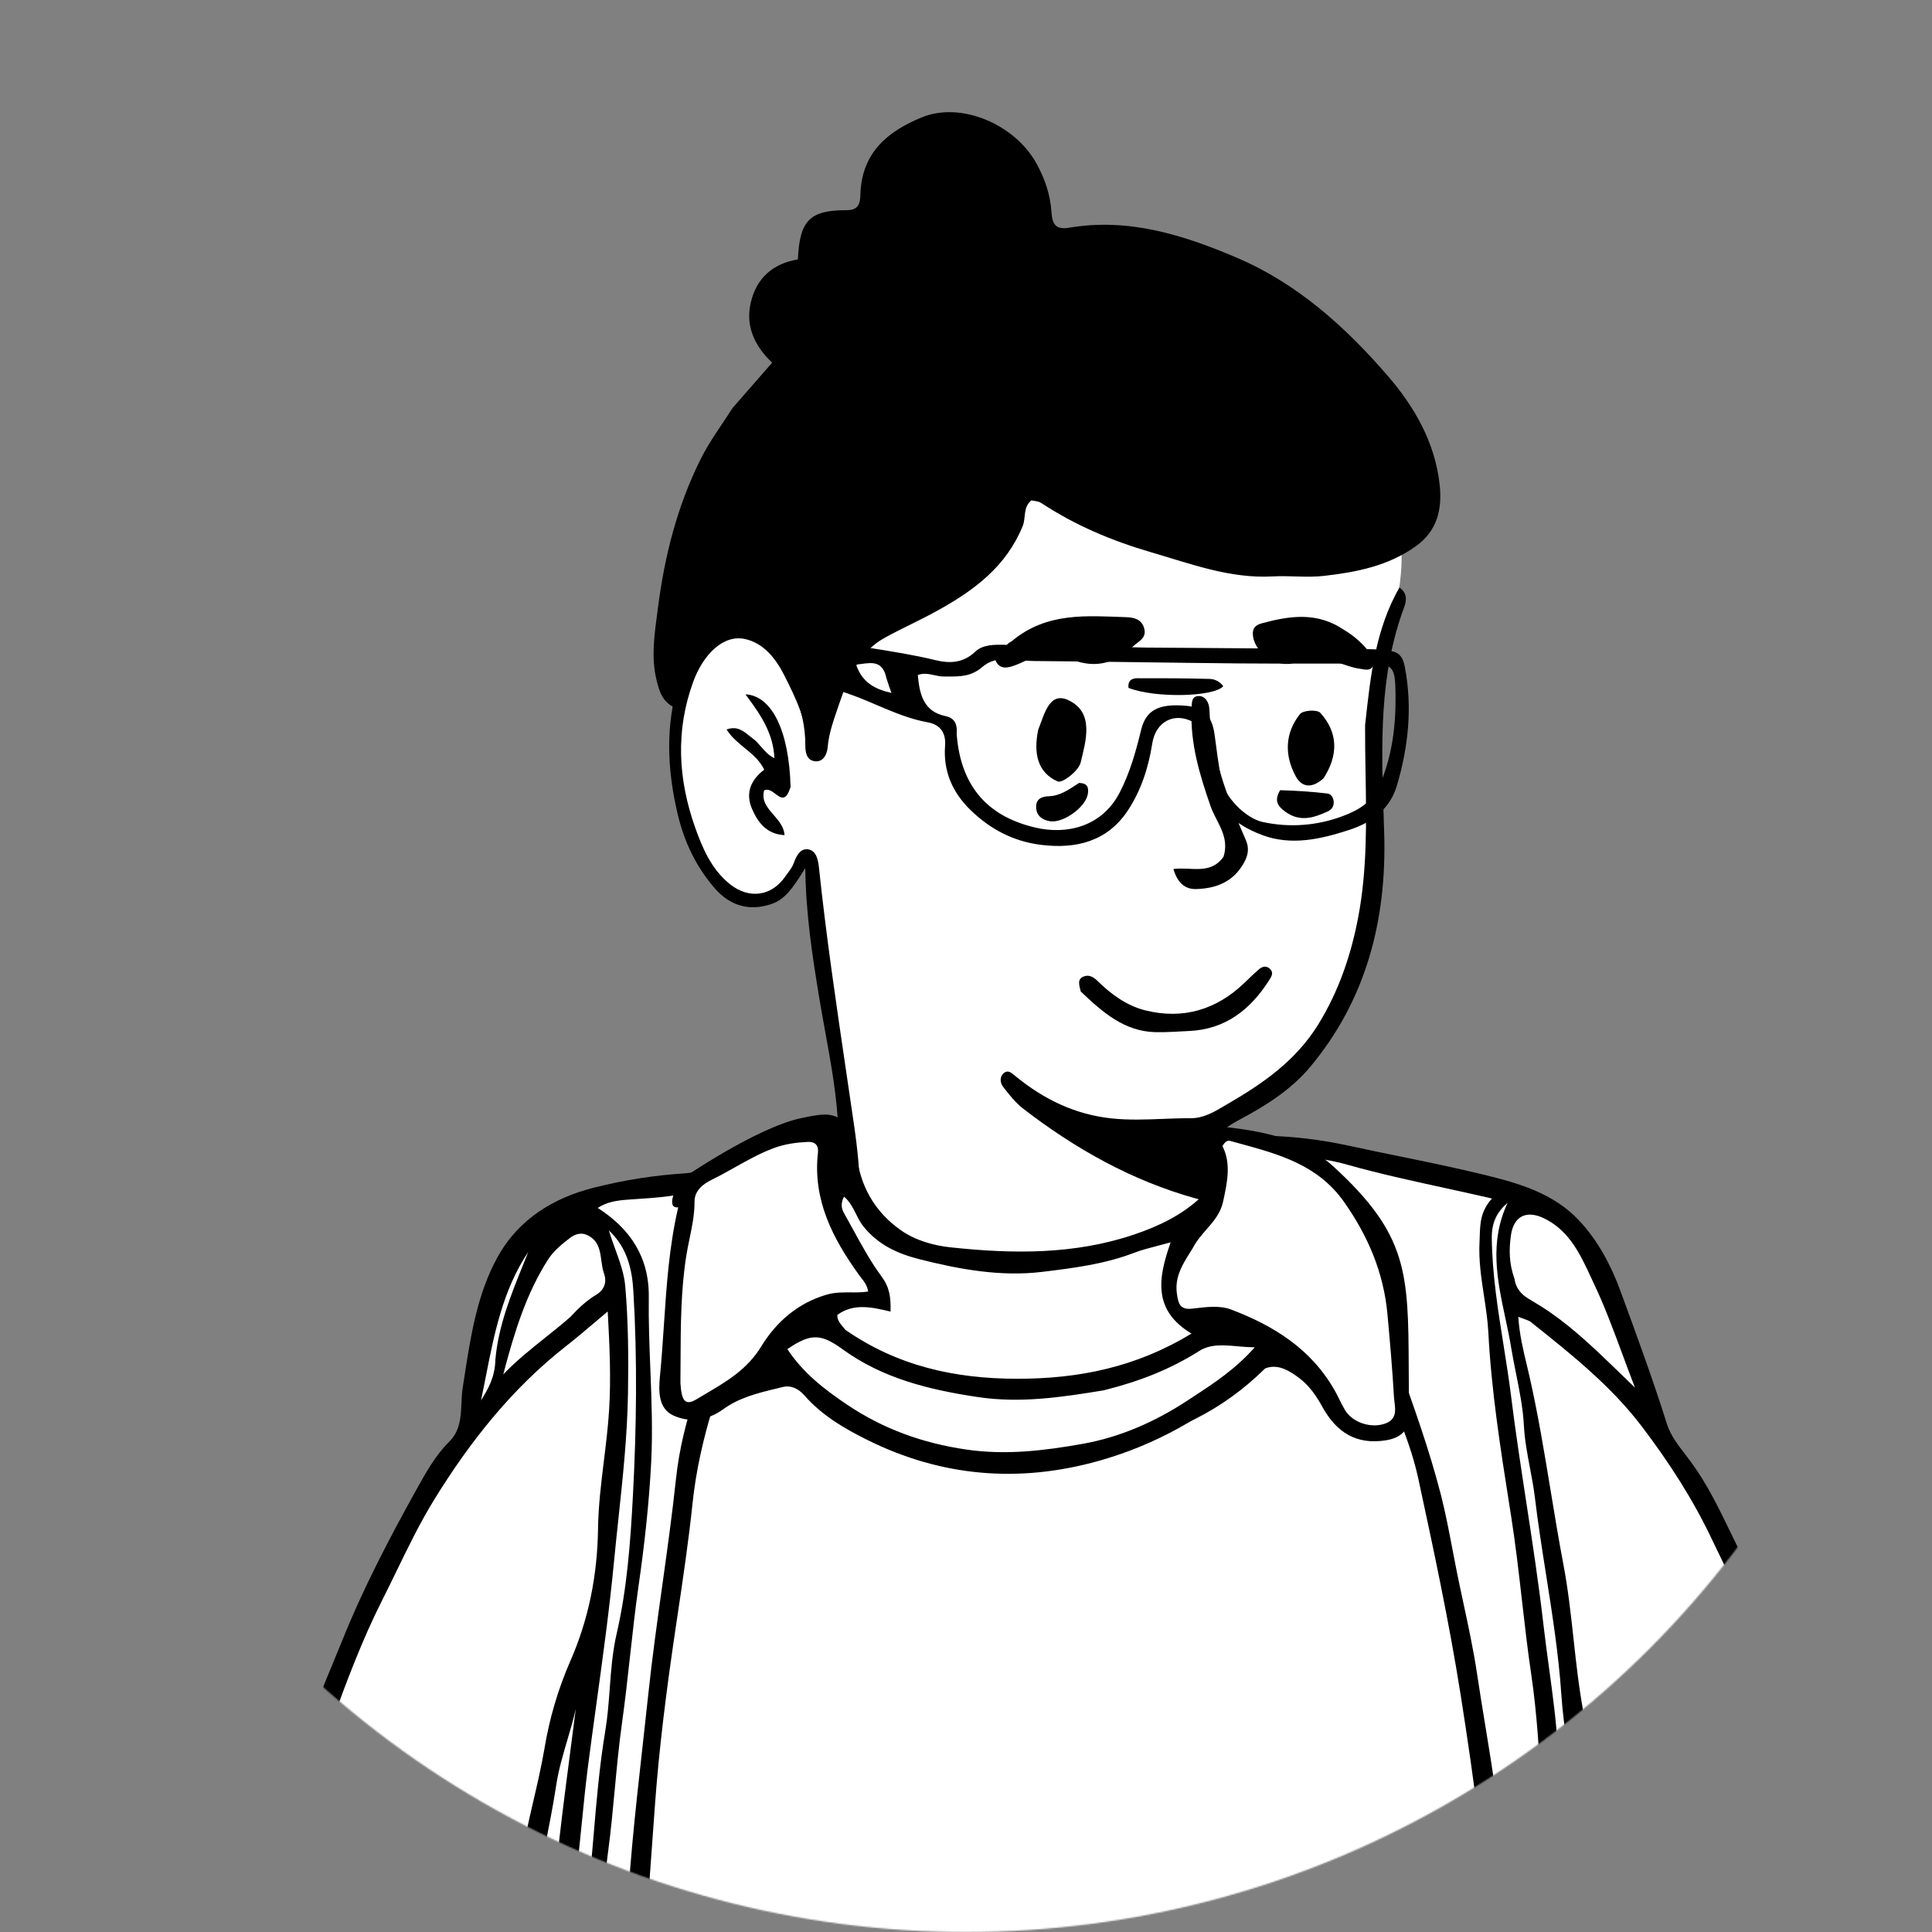 <svg width="1392" height="1392" viewBox="0 0 1392 1392" fill="none" xmlns="http://www.w3.org/2000/svg">
<rect x="0" y="0" width="1392" height="1392" fill="#808080" stroke="none"/>
<mask id="mask0_205_3407" style="mask-type:luminance" maskUnits="userSpaceOnUse" x="0" y="0" width="1392" height="1392">
<circle cx="696" cy="696" r="696" fill="white"/>
</mask>
<g mask="url(#mask0_205_3407)">
<path d="M983.504 960.174C893.701 1241.68 653.795 1328.61 526.94 978.964C509.496 930.88 555.108 912.984 587.006 891.825C608.856 877.332 620.333 864.764 619.002 851.807C612.722 790.677 585.532 620.607 585.532 620.607L582.766 615.127C582.766 615.127 583.429 613.591 580.826 616.308C578.113 619.14 571.858 648.711 547.202 648.711C525.098 648.711 502.656 638.376 491.917 566.861C488.03 540.981 490.236 473.131 517.62 460.879C528.936 455.816 539.375 454.007 549.56 460.082C559.744 466.158 537.81 439.313 651.08 340.591C724.707 276.42 841.007 267.015 887.935 277.85C934.863 288.685 981.791 312.709 1002.55 363.584C1027.73 425.315 979.083 471.93 989.768 612.519C987.822 663.314 990.609 774.794 856.959 812.158C831.575 819.255 839.45 858.04 877.525 867.521C938.263 887.431 983.552 936.039 983.552 960.302" fill="white"/>
<path fill-rule="evenodd" clip-rule="evenodd" d="M983.539 522.598L983.683 521.276C987.437 486.759 991.075 453.308 1008.29 423.264C1014.14 427.455 1013.46 432.767 1011.63 437.688C993.575 486.234 995.232 536.668 996.889 587.075C997.034 591.49 997.179 595.905 997.311 600.319C999.198 663.299 984.178 720.552 944.024 768.667C930.088 785.365 911.641 796.852 892.805 806.884C873.46 817.188 869.394 825.929 875.429 848.178C875.649 848.99 875.92 849.805 876.192 850.623L876.192 850.623C877.428 854.342 878.68 858.109 875.248 861.785C871.149 866.174 866.671 864.922 861.827 863.567C861.644 863.515 861.46 863.464 861.275 863.413C815.639 850.683 774.813 827.846 737.064 798.681C731.699 794.537 727.287 788.885 723.017 783.413L722.74 783.059C720.492 780.18 720.095 775.688 723.24 773.148C726.183 770.771 728.5 772.72 731.077 774.889C731.405 775.165 731.738 775.446 732.078 775.721C752.448 792.254 774.882 803.109 801.167 805.84C813.322 807.103 825.353 806.637 837.374 806.172H837.374C844.137 805.91 850.897 805.648 857.674 805.695C866.956 805.758 874.581 801.254 881.842 796.966C882.704 796.457 883.562 795.95 884.417 795.455C909.659 780.811 933.625 764.394 949.9 737.944C964.483 714.241 973.315 688.423 978.516 661.253C985.082 626.957 984.487 592.285 983.884 557.13V557.129V557.129C983.687 545.671 983.49 534.162 983.539 522.598ZM527.316 451.134C547.163 449.465 558.217 461.761 567.524 476.002C578.971 493.516 585.068 513.368 587.77 534.328C588.223 537.844 588.693 541.582 586.666 545.027C582.663 545.59 582.284 542.268 582.223 539.775C581.719 520.175 573.407 503.077 565.05 486.528C559.087 474.723 550.32 463.285 536.617 460.38C520.994 457.069 506.624 471.747 499.561 490.971C486.479 526.578 488.648 561.623 500.819 596.133C506.145 611.234 512.779 626.618 526.064 637.155C539.517 647.825 555.713 645.943 565.589 631.772C566.154 630.962 566.751 630.16 567.35 629.357L567.35 629.356C569.16 626.927 570.983 624.479 571.958 621.722C573.868 616.318 576.788 611.179 582.136 611.932C588.321 612.803 589.493 619.807 590.071 625.278C595.328 674.986 602.626 724.379 609.926 773.777L609.927 773.787C611.737 786.04 613.548 798.293 615.327 810.552C617.684 826.774 620.415 850.074 618.584 859.983C618.455 860.687 618.38 861.379 618.309 862.042L618.309 862.043C618.029 864.637 617.799 866.772 614.545 867.284C610.129 867.98 608.131 865.302 607.589 861.149C605.486 845.026 604.906 838.838 604.001 814.175C603.124 790.268 598.828 766.703 594.532 743.143C592.974 734.596 591.416 726.048 590.021 717.485C585.27 688.324 580.62 658.749 580.202 625.541C579.571 626.519 578.953 627.483 578.345 628.432L578.345 628.432C571.503 639.117 565.917 647.839 556.141 651.235C539.914 656.876 525.715 652.7 514.341 639.289C501.378 624.003 492.958 606.608 488.221 586.404C480.684 554.253 479.288 522.758 489.063 490.982C493.748 475.737 510.55 448.653 527.316 451.134ZM558.739 572.019C562.701 574.998 566.293 577.699 569.606 566.921C568.54 526.819 556.249 501.222 537.096 500.253C547.317 514.062 557.119 527.541 557.946 546.237C553.659 544.195 550.901 540.982 548.257 537.903C546.416 535.758 544.631 533.678 542.423 532.104C541.482 531.433 540.562 530.691 539.633 529.942C535.348 526.486 530.899 522.898 523.497 525.592C526.969 531.119 531.75 535.02 536.486 538.884C541.955 543.346 547.364 547.759 550.622 554.568C540.999 561.813 536.858 571.35 541.852 582.861C546.184 592.849 552.592 601.102 565.283 601.704C564.809 595.708 561.025 591.343 557.348 587.103C552.876 581.946 548.563 576.972 550.553 569.468C553.453 568.045 556.173 570.09 558.739 572.019Z" fill="black"/>
<path d="M1354.09 1464.97L167.711 1465.78C167.711 1465.78 233.829 1203.25 251.446 1173.13C269.063 1143.02 339.877 1041.61 339.094 1024.39C338.312 1007.17 340.445 945.949 352.398 921.717C364.351 897.486 402.483 864.321 417.351 861.895C432.22 859.469 482.305 857.044 513.608 848.961C544.912 840.877 573.822 830.898 605.632 830.898C610.8 830.898 605.8 842.592 605.8 842.592C605.8 842.592 607.45 957.198 755.201 964.386C865.357 969.744 901.847 854.221 901.847 854.221C901.847 854.221 877.64 831.975 884.989 831.324C971.635 823.653 1017.12 843.705 1043.41 848.961C1067.67 853.811 1088.01 853.811 1112.27 871.596C1140.09 891.989 1154.47 938.127 1185.58 1008.85C1221.26 1089.92 1361.64 1335.97 1354.07 1465.5" fill="white"/>
<path fill-rule="evenodd" clip-rule="evenodd" d="M1071.74 1420.86L1071.74 1420.85C1071.01 1385.99 1070.27 1351.15 1065.93 1316.29C1061.94 1284.33 1057.35 1252.41 1052.32 1220.7C1044.07 1168.56 1033 1116.86 1021.86 1065.27C1018.03 1047.5 1011.45 1030.15 1004.38 1013.4C999.223 1001.17 994.898 988.629 990.573 976.086L990.572 976.084C985.619 961.717 980.666 947.351 974.464 933.466C973.376 931.031 972.009 928.815 970.6 926.53C967.969 922.265 965.192 917.762 963.805 911.148C920.77 998.734 854.617 1044.15 761.405 1044.56C669.669 1044.98 601.789 1001.29 552.396 922.447C544.578 928.953 541.023 938.265 537.782 946.753L537.782 946.754C537.377 947.816 536.976 948.864 536.573 949.893C519.708 992.916 503.885 1036.2 498.97 1083.2C496.127 1110.38 492.084 1137.53 488.047 1164.63C487.516 1168.2 486.985 1171.77 486.456 1175.33C480.181 1217.71 474.719 1260.32 471.702 1303.18C467.868 1357.62 463.792 1412.05 459.552 1467.54C455.301 1468.59 451.321 1468.59 446.348 1468.59C449.541 1445.4 450.337 1421.78 451.063 1398.41C452.509 1351.8 457.669 1305.65 462.834 1259.46L462.834 1259.46C464.252 1246.78 465.67 1234.09 467.011 1221.4C469.792 1195.08 473.45 1168.91 477.107 1142.73C480.712 1116.94 484.316 1091.15 487.08 1065.23C491.481 1023.96 506.92 985.33 523.259 947.4L524.015 945.645L524.015 945.645C533.466 923.691 542.886 901.808 558.027 883.246C569.736 868.898 582.973 856.113 598.683 846.616C611.287 838.997 615.409 840.628 619.656 855.073C628.327 884.566 643.481 909.902 667.968 927.141C706.738 954.436 748.718 966.765 796.109 952.412C829.147 942.406 856.468 925.107 876.141 895.947C883.757 884.655 890.638 872.568 892.932 858.385C891.22 857.708 889.533 857.063 887.871 856.427C883.947 854.927 880.156 853.477 876.473 851.776L876.427 851.754C873.756 850.521 870.33 848.939 871.758 844.799C872.863 841.595 875.492 839.266 878.904 839.756C908.926 844.038 937.389 850.799 957.256 878.337C975.832 904.081 989.414 931.828 1000.15 962.007C1002.42 968.373 1004.71 974.729 1007 981.085L1007 981.086C1018.39 1012.71 1029.77 1044.31 1038.15 1076.95C1041.45 1089.85 1043.95 1102.96 1046.45 1116.07L1046.45 1116.07L1046.45 1116.08C1047.51 1121.66 1048.57 1127.24 1049.7 1132.8C1051.2 1140.23 1052.79 1147.64 1054.39 1155.05C1058.05 1172.09 1061.71 1189.12 1064.27 1206.33C1066.03 1218.17 1067.97 1229.99 1069.91 1241.8L1069.91 1241.8L1069.91 1241.8C1075.44 1275.42 1080.96 1309.05 1082.41 1343.28C1083.12 1360.14 1084.31 1376.98 1085.5 1393.83L1085.5 1393.83C1086.51 1408 1087.51 1422.17 1088.23 1436.36C1088.62 1444.07 1087.87 1451.84 1087.09 1459.9C1086.84 1462.54 1086.58 1465.2 1086.36 1467.9C1081.96 1468.49 1077.52 1468.72 1073.09 1468.59C1072.41 1452.67 1072.08 1436.76 1071.74 1420.86ZM907.337 862.879C906.633 864.57 905.934 866.264 905.236 867.957C898.089 885.278 890.952 902.576 878.684 917.053C847.591 953.749 807.288 970.529 761.367 971.881C730.462 972.791 700.121 966.203 673.471 948.488C647.538 931.25 625.372 910.295 614.514 879.001C614.122 877.871 613.75 876.714 613.376 875.548C611.619 870.077 609.804 864.422 605.537 860.565C593.579 863.385 590.394 871.124 592.346 882.082C592.664 883.866 592.904 885.678 593.143 887.49C593.638 891.235 594.132 894.978 595.324 898.468C606.662 931.684 628.8 956.068 657.23 973.868C679.605 987.878 703.842 997.184 730.525 1000.62C785.254 1007.67 836.182 1000.13 881.337 965.202C908.829 943.937 925.656 915.825 929.704 880.364C931.314 866.284 923.202 859.781 907.333 862.879H907.337ZM577.713 882.763C595.853 959.672 647.485 996.557 717.084 1012.7C752.462 1021.94 785.988 1020.36 819.67 1011.33C857.148 1001.27 890.059 983.833 914.652 952.187C929.757 932.75 940.873 911.256 941.266 885.092C954.859 892.427 956.257 897.414 947.16 915.012C926.766 954.468 897.79 986.229 859.532 1006.77C817.443 1029.37 772.17 1035.29 724.809 1027.93C675.696 1020.29 635.277 996.336 599.914 961.921C587.187 949.534 577.585 934.441 568.006 919.383C565.965 916.174 563.924 912.966 561.855 909.787C559.391 906.001 561.029 902.984 563.405 900.088C566.589 896.209 569.788 892.343 573.117 888.32C574.619 886.505 576.147 884.658 577.713 882.763Z" fill="black"/>
<path fill-rule="evenodd" clip-rule="evenodd" d="M356.364 1468.59C360.453 1454.14 361.991 1439.18 363.532 1424.19L363.532 1424.19C364.306 1416.67 365.08 1409.14 366.178 1401.66C367.005 1396.03 367.807 1390.39 368.609 1384.75L368.609 1384.75C371.835 1362.08 375.059 1339.41 379.906 1316.94C381.298 1310.49 382.792 1304.06 384.287 1297.62L384.287 1297.62C387.184 1285.15 390.084 1272.66 392.254 1259.98C395.81 1238.36 402.002 1217.3 410.683 1197.3C424.193 1166.78 430.416 1134.71 430.878 1101.58C431.109 1085.03 433.115 1068.7 435.12 1052.37L435.121 1052.37C436.615 1040.2 438.109 1028.04 438.869 1015.78C440.302 992.66 439.215 969.785 437.865 944.908C434.434 947.77 431.13 950.573 427.897 953.316L427.893 953.319L427.892 953.319C421.088 959.091 414.598 964.596 407.908 969.828C369.076 1000.2 338.73 1038.47 312.82 1080.53C302.709 1096.95 294.24 1114.38 285.775 1131.8L285.775 1131.8C282.361 1138.83 278.947 1145.86 275.427 1152.81C260.947 1181.43 249.776 1211.34 238.932 1241.19C236.989 1246.54 235.027 1251.89 233.064 1257.24C216.891 1301.32 200.635 1345.63 194.271 1392.66C192.445 1406.15 188.893 1419.11 185.31 1432.18C182.132 1443.77 178.93 1455.45 176.886 1467.67C171.857 1468.58 167.118 1468.58 161.363 1468.58C162.201 1465.54 163.044 1462.5 163.888 1459.46L163.892 1459.44C171.559 1431.78 179.261 1404 183.182 1375.05C185.163 1360.43 189.244 1346.07 193.308 1331.77L193.308 1331.77C194.243 1328.48 195.177 1325.2 196.084 1321.91C200.094 1307.39 205.31 1293.31 210.53 1279.22L210.53 1279.22C215.062 1266.99 219.596 1254.75 223.346 1242.21C227.795 1227.34 233.785 1212.95 239.77 1198.56C241.975 1193.27 244.179 1187.97 246.306 1182.65C261.415 1144.86 280.224 1108.94 299.854 1073.56L300.136 1073.06C306.82 1061.01 313.702 1048.61 323.758 1038.65C331.583 1030.9 332.038 1020.84 332.488 1010.86C332.659 1007.07 332.829 1003.29 333.402 999.657C333.805 997.099 334.202 994.537 334.599 991.975L334.6 991.971C339.209 962.223 343.839 932.345 358.408 905.891C373.608 878.291 398.801 863.014 428.299 855.611C449.644 850.224 471.409 846.803 493.338 845.39C502.369 844.813 511.236 841.847 520.127 838.872C524.905 837.273 529.691 835.672 534.512 834.439C539.073 833.272 543.617 832.002 548.162 830.732C565.466 825.896 582.779 821.058 601.093 821.882C601.414 821.897 601.737 821.908 602.062 821.919C605.755 822.048 609.536 822.18 610.137 827.027C610.736 831.86 607.538 832.475 604.209 833.115C603.61 833.23 603.008 833.346 602.422 833.487C589.732 836.536 577.057 839.661 564.383 842.786C540.413 848.697 516.445 854.607 492.368 860C481.884 862.348 471.037 863.072 460.231 863.794C457.551 863.973 454.874 864.152 452.206 864.355C444.493 864.943 437.129 865.978 430.687 870.31C454.081 885.376 467.838 905.739 467.448 934.743C467.216 951.901 467.89 969.049 468.563 986.195V986.196C469.452 1008.8 470.34 1031.4 469.153 1054.02C467.612 1083.47 464.37 1112.71 460.166 1141.97C457.727 1158.95 455.84 1176.06 453.953 1193.16C452.174 1209.29 450.396 1225.41 448.155 1241.42C445.915 1257.42 444.412 1273.46 442.91 1289.5C441.519 1304.35 440.129 1319.19 438.156 1333.98C435.844 1351.31 434.162 1368.73 432.48 1386.15L432.48 1386.16C431.026 1401.22 429.572 1416.28 427.711 1431.29C427.236 1435.11 427.01 1438.97 426.783 1442.86C426.307 1450.99 425.824 1459.26 423.05 1467.66C417.982 1468.56 412.806 1468.6 407.726 1467.78C415.537 1436.27 419.206 1404.42 422.826 1372.98C422.965 1371.78 423.103 1370.58 423.241 1369.38C425.024 1353.93 426.333 1338.4 427.643 1322.87L427.643 1322.87C429.777 1297.56 431.912 1272.23 436.103 1247.16C437.793 1237.05 438.548 1226.84 439.304 1216.64V1216.64C440.282 1203.42 441.261 1190.2 444.272 1177.18C451.817 1144.55 454.246 1110.96 456.011 1077.73C458.614 1028.76 459.259 979.537 456.354 930.487C455.431 914.931 452.183 899.132 438.635 886.453C440.064 891.097 441.675 895.541 443.243 899.866C446.577 909.063 449.713 917.716 450.481 926.589C452.704 952.301 452.893 978.291 452.462 1004.14C451.958 1034.34 448.76 1064.34 445.561 1094.34C444.455 1104.71 443.349 1115.09 442.354 1125.47C439.099 1159.43 434.447 1193.2 429.796 1226.96C427.723 1242.01 425.651 1257.06 423.702 1272.12C421.94 1285.73 420.579 1299.39 419.219 1313.03C417.58 1329.48 415.942 1345.91 413.605 1362.24C412.125 1372.59 411.228 1383 410.331 1393.42C408.837 1410.76 407.343 1428.11 403.16 1445.14C402.881 1446.28 402.566 1447.43 402.247 1448.6C400.513 1454.95 398.646 1461.79 401.755 1468.59C396.695 1468.71 391.633 1468.4 386.622 1467.66C387.282 1460.32 388.39 1453.3 389.485 1446.36L389.485 1446.36L389.485 1446.36C390.458 1440.2 391.42 1434.11 392.048 1427.91C393.346 1415.14 394.736 1402.37 396.127 1389.61L396.128 1389.6L396.128 1389.6C397.665 1375.49 399.203 1361.38 400.614 1347.25C403.328 1320.09 406.854 1293.01 410.381 1265.94L410.381 1265.94C411.885 1254.39 413.389 1242.84 414.829 1231.29C413.124 1238.88 410.92 1246.37 408.719 1253.84L408.719 1253.84C405.559 1264.57 402.405 1275.27 400.744 1286.27C398.371 1301.97 395.228 1317.51 392.084 1333.05C387.994 1353.27 383.903 1373.5 381.506 1394.09C380.679 1401.19 379.678 1408.27 378.677 1415.35C376.181 1432.99 373.687 1450.63 373.9 1468.59H356.364ZM411.002 948.78C416.597 942.723 422.553 937.058 429.582 932.853C435.666 929.211 437.331 923.504 435.178 917.509C434.146 914.635 433.715 911.46 433.284 908.28C432.283 900.908 431.278 893.502 422.765 889.73C418.231 887.72 413.853 889.508 410.748 891.878C404.914 896.332 398.842 901.284 394.91 907.426C379.332 931.761 370.732 959.166 362.594 990.243C372.521 979.965 382.668 971.879 392.788 963.814L392.788 963.814C398.887 958.953 404.976 954.1 411.002 948.78ZM376.898 911.269C367.983 933.334 359.071 955.394 356.915 979.617C356.69 992.006 351.862 1000.55 346.582 1008.96C347.757 1003.36 348.863 997.747 349.969 992.13C356.145 960.756 362.321 929.386 380.618 902.011C379.39 905.101 378.144 908.185 376.898 911.269Z" fill="black"/>
<path fill-rule="evenodd" clip-rule="evenodd" d="M1322.4 1332.38C1336.78 1376.48 1344.34 1422.43 1351.14 1468.59C1356.11 1468.59 1360.09 1468.59 1364.34 1467.57C1360.78 1430.7 1352.84 1395.65 1344.9 1360.64L1344.79 1360.14C1341.05 1343.66 1335.84 1327.61 1330.62 1311.55C1329.1 1306.86 1327.58 1302.17 1326.09 1297.47C1314.02 1259.33 1301.69 1221.37 1286.5 1184.41C1278.51 1164.96 1268.71 1146.57 1258.87 1128.11C1254.65 1120.21 1250.74 1112.13 1246.83 1104.05C1238.29 1086.41 1229.76 1068.78 1218.04 1052.94C1216.83 1051.3 1215.57 1049.67 1214.3 1048.02C1209.01 1041.14 1203.59 1034.1 1201.1 1026.2C1190.87 993.702 1179.14 961.792 1167.42 929.888C1160.59 911.294 1151.2 893.722 1137.72 879.356C1119.23 859.657 1094.3 852.546 1069.63 846.508C1048.83 841.415 1027.85 837.119 1006.86 832.822C994.663 830.324 982.464 827.826 970.3 825.172C939.329 818.511 907.576 816.622 876.07 819.566C871.091 820.008 867.044 821.187 865.254 829.464C878.444 831.022 891.643 831.387 904.822 831.751C926.783 832.359 948.691 832.965 970.423 839.084C993.314 845.53 1016.65 850.628 1040.64 855.871C1051.93 858.336 1063.36 860.834 1074.96 863.518C1066.7 872.625 1066.42 881.691 1066.15 890.678C1066.11 892.101 1066.07 893.522 1065.99 894.941C1065.3 908.075 1067.26 920.924 1069.21 933.712C1070.55 942.546 1071.9 951.35 1072.36 960.2C1074.55 1002.25 1081.06 1043.58 1087.58 1084.9C1087.99 1087.52 1088.4 1090.15 1088.82 1092.78C1091.96 1112.75 1094.25 1132.81 1096.54 1152.87C1098.57 1170.71 1100.61 1188.55 1103.24 1206.32C1107.56 1235.42 1109.11 1264.79 1110.66 1294.16C1111.72 1314.13 1112.78 1334.11 1114.7 1354.01C1116.61 1373.76 1117.99 1393.57 1119.36 1413.4C1120.64 1431.79 1121.92 1450.2 1123.63 1468.59H1134.27C1133.79 1422.51 1130.47 1376.59 1127.16 1330.67C1125.46 1307.11 1123.76 1283.55 1122.44 1259.96C1121.34 1240.39 1118.68 1220.82 1116.01 1201.26C1114.64 1191.2 1113.27 1181.14 1112.11 1171.08C1108.7 1141.35 1104.18 1111.8 1099.67 1082.26C1095.78 1056.79 1091.88 1031.32 1088.7 1005.75C1087.16 993.427 1085.21 981.163 1083.26 968.899C1079.2 943.445 1075.15 917.991 1074.83 892.035C1074.7 881.772 1077.93 873.544 1086.19 866.73C1072.94 894.948 1078.74 922.178 1084.52 949.299C1086.04 956.408 1087.55 963.509 1088.72 970.619C1089.74 976.868 1091 983.1 1092.25 989.331C1094.77 1001.88 1097.29 1014.42 1097.96 1027.07C1098.52 1037.52 1100.43 1047.62 1102.34 1057.69C1103.68 1064.76 1105.01 1071.82 1105.88 1078.97C1108.11 1097.49 1111.01 1115.91 1113.91 1134.32C1118.43 1163.04 1122.96 1191.76 1124.94 1220.9C1126.64 1245.74 1131.24 1270.45 1135.82 1295C1136.05 1296.22 1136.27 1297.45 1136.5 1298.68C1138.74 1310.7 1139.17 1322.87 1139.6 1334.78C1139.62 1335.43 1139.65 1336.08 1139.67 1336.72C1140.29 1354.05 1141.87 1371.3 1143.45 1388.54C1145.5 1411.01 1147.55 1433.46 1147.5 1456.06C1147.49 1457.42 1147.4 1458.78 1147.3 1460.19C1147.15 1462.47 1146.98 1464.89 1147.17 1467.66C1150.56 1468.4 1154.02 1468.71 1157.48 1468.59C1159.98 1426.16 1157.11 1383.89 1153.48 1339.3C1166.22 1376.68 1172.49 1413.64 1178.86 1451.21C1179.79 1456.64 1180.71 1462.08 1181.65 1467.54C1186.57 1468.53 1191.61 1468.62 1196.56 1467.8C1193 1459.51 1192.41 1451.02 1191.83 1442.7C1191.46 1437.44 1191.1 1432.25 1190 1427.22C1188.99 1422.65 1188 1418.07 1187.01 1413.5C1179.91 1380.65 1172.81 1347.78 1159.8 1316.48C1158.91 1314.33 1157.93 1312.17 1156.95 1309.99C1153.55 1302.47 1150.05 1294.69 1149.44 1286.31C1148.42 1272.3 1145.72 1258.54 1143.03 1244.87C1142.28 1241.02 1141.52 1237.18 1140.81 1233.34C1137.57 1215.96 1135.65 1198.43 1133.74 1180.9C1131.77 1162.92 1129.8 1144.93 1126.41 1127.1C1123.06 1109.47 1120.14 1091.76 1117.23 1074.05C1112.67 1046.35 1108.11 1018.63 1101.87 991.21C1101.28 988.607 1100.65 985.987 1100.02 983.342C1097.41 972.445 1094.69 961.118 1093.94 948.762C1095.44 949.374 1096.77 949.831 1097.94 950.237C1100.1 950.981 1101.76 951.554 1103.07 952.597L1104 953.34C1132.33 975.916 1160.75 998.561 1183.01 1027.86C1202.4 1053.39 1219.75 1080.15 1233.71 1109.68C1239.05 1120.97 1244.59 1132.14 1250.14 1143.31C1262.04 1167.28 1273.94 1191.26 1283.78 1216.42C1294.39 1243.56 1303.09 1271.3 1311.8 1299.04C1315.29 1310.16 1318.78 1321.29 1322.4 1332.38ZM1101.6 935.926C1096.02 932.642 1092.17 928.196 1091.2 921.444C1087.13 910.024 1087.23 900.064 1088.6 890.15C1090.58 875.835 1100.15 871.77 1112.61 877.865C1130.68 886.695 1138.59 903.737 1146.29 920.327C1147.09 922.061 1147.89 923.789 1148.7 925.503C1156.19 941.319 1162.31 957.827 1168.83 975.427C1171.75 983.305 1174.74 991.403 1177.98 999.754C1174.43 996.347 1170.96 992.986 1167.55 989.681C1150.58 973.249 1135.05 958.206 1117.34 945.866C1112.25 942.319 1106.94 939.068 1101.6 935.926Z" fill="black"/>
<path d="M549.995 821.359C590.992 801.23 603.897 811.86 603.897 811.86C603.897 811.86 602.753 823.373 611.083 852.726C628.524 914.169 723.22 915.234 755.161 911.199C788.909 906.936 869.233 882.585 873.933 862.199C883.125 822.329 858.674 819.35 873.288 818.092C887.902 816.834 950.446 817.361 993.802 888.606C995.997 892.214 1038.47 1032.81 991.584 1032.81C966.936 1032.81 929.273 956.844 904.069 980.934C863.866 1019.36 804.487 1052.73 730.86 1056.58C683.53 1059.05 603.273 1015.24 603.273 1015.24L557.886 986.598C557.886 986.598 507.621 1025.74 490.245 1015.88C467.43 1002.93 492.075 860.463 492.075 860.463C492.075 860.463 514.373 838.848 549.995 821.359Z" fill="white"/>
<path fill-rule="evenodd" clip-rule="evenodd" d="M490.002 850.221C490.002 850.221 544.487 812.437 577.448 805.567C595.139 801.881 603.122 800.542 612.473 813.757C615.898 818.596 616.351 823.665 616.784 828.524L616.784 828.526C616.846 829.226 616.908 829.92 616.979 830.609C619.412 854.425 630.26 873.057 648.902 886.265C659.352 893.67 672.375 897.353 684.706 898.683C729.363 903.496 774.112 904.119 817.463 889.362C834.972 883.402 851.885 875.396 865.757 862.114C874.257 853.978 874.363 848.01 865.766 840.181C862.396 837.112 863.412 834.476 864.532 831.569C864.896 830.624 865.271 829.651 865.511 828.624C869.387 812.008 870.288 810.397 887.567 812.556C913.84 815.837 940.512 821.982 960.438 840.193C1014.51 889.615 1014.65 917.043 1014.98 986.137C1015.03 996.179 1015.09 1007.1 1015.31 1019.1C1015.52 1030.48 1009.13 1036.08 998.464 1037.75C977.326 1041.07 963.033 1032.2 952.751 1013.62C948.584 1006.09 943.706 998.791 936.699 993.37C922.274 982.216 913.537 981.569 899.994 993.318C867.926 1021.14 832 1041.24 791.615 1052.57C734.28 1068.66 678.418 1064.07 624.857 1037.44C608.426 1029.27 592.221 1019.85 579.646 1005.45C575.425 1000.62 569.899 997.888 564.101 999.315C562.654 999.671 561.202 1000.02 559.75 1000.37L559.746 1000.37L559.746 1000.37C546.279 1003.62 532.738 1006.89 521.055 1015.37C509.886 1023.48 496.901 1025.27 485.14 1019.84C474.173 1014.78 474.441 1002.16 475.515 991.273C476.724 979.004 477.543 966.692 478.364 954.358C480.238 926.219 482.118 897.969 488.65 869.877C478.041 871.079 490.002 850.221 490.002 850.221ZM609.106 958.152C646.439 984.091 687.695 993.323 732.467 993.395C777.142 993.467 818.652 985.13 858.446 960.817C830.4 944.008 834.405 920.695 843.463 895.091C840.077 896.046 836.913 896.866 833.917 897.643L833.916 897.644C827.823 899.224 822.418 900.626 817.225 902.618C795.753 910.857 772.992 913.714 750.754 916.397C720.97 919.992 690.922 914.542 661.83 907.099C647.099 903.33 632.962 897.108 622.242 883.84C619.98 881.042 618.364 877.839 616.744 874.627C614.48 870.137 612.207 865.631 608.148 862.188C605.756 866.506 606.068 870.449 608.007 873.87C610.235 877.803 612.408 881.782 614.581 885.763L614.581 885.764L614.582 885.764L614.582 885.765C620.95 897.429 627.325 909.104 635.119 919.65C640.959 927.551 641.907 934.631 641.631 945.003C628.053 941.736 615.05 938.816 603.275 947.397C603.175 951.081 605.116 953.387 607.631 956.374C608.106 956.938 608.601 957.526 609.106 958.152ZM857.437 902.378L857.44 902.374L857.441 902.372C858.069 901.366 858.698 900.359 859.318 899.346C862.076 894.05 865.74 889.851 869.316 885.753C874.455 879.863 879.414 874.181 881.243 865.748C884.326 851.536 887.106 838.188 880.781 825.78C882.686 822.249 884.645 821.549 886.515 822.068C888.792 822.701 891.074 823.324 893.355 823.947L893.358 823.948C921.523 831.64 949.602 839.308 968.416 866.028C985.534 890.34 996.913 916.797 999.652 946.874C1001.46 966.682 1003.21 986.506 1004.34 1006.36C1004.41 1007.57 1004.56 1008.83 1004.72 1010.12C1005.48 1016.21 1006.29 1022.75 997.944 1025.7C987.8 1029.28 974.62 1025.02 969.162 1016.1C967.635 1013.6 966.332 1010.96 965.027 1008.32C964.057 1006.36 963.087 1004.4 962.024 1002.49C944.966 971.897 917.472 954.991 886.717 943.416C878.912 940.477 869.256 941.642 860.491 942.699L860.068 942.75L859.642 942.801L859.205 942.853C850.293 943.916 849.01 939.511 847.968 932.2C846.264 920.266 851.823 911.365 857.437 902.378ZM490.243 996.494C491.031 1009.73 493.872 1012.99 501.962 1008.09C504.226 1006.72 506.503 1005.38 508.777 1004.04C523.657 995.265 538.403 986.573 548.427 970.174C559.33 952.336 575.089 938.587 596.076 932.665C601.589 931.109 607.152 931.141 612.731 931.172H612.731C616.992 931.196 621.261 931.221 625.526 930.538C624.805 926.129 622.605 923.335 620.484 920.641L620.484 920.641C619.935 919.943 619.39 919.251 618.879 918.54C600.105 892.444 585.548 864.765 589.31 830.663C590.036 824.102 586.18 822.534 581.952 822.742C573.605 823.151 565.44 824.219 557.247 827.301C547.521 830.961 538.517 836.006 529.52 841.048L529.519 841.048C524.052 844.112 518.587 847.175 512.963 849.925C506.841 852.917 500.37 857.591 500.404 865.84C500.441 874.925 498.635 883.657 496.831 892.383C495.98 896.502 495.129 900.62 494.472 904.772C490.547 929.563 490.445 954.509 490.337 980.748V980.749C490.316 985.943 490.294 991.189 490.243 996.494ZM704.406 1006.56C735.174 1011.19 765.093 1006.68 795.175 1001.73V1001.73C820.696 995.372 843.053 986.683 864.007 973.393C872.077 968.276 881.429 969.099 891.452 969.98C895.559 970.342 899.779 970.713 904.07 970.689C890.171 986.463 874.527 996.686 859.08 1006.78C857.839 1007.59 856.6 1008.4 855.363 1009.21C832.114 1024.47 806.749 1035.59 779.725 1040.35C752.236 1045.2 724.777 1048.58 696.114 1044.38C664.817 1039.8 636.495 1029.6 610.559 1012.21C594.335 1001.33 578.539 989.17 567.307 972.04C584.272 960.382 591.691 960.98 607.134 972.182C636.266 993.315 669.734 1001.34 704.406 1006.56Z" fill="black"/>
<path d="M527.867 293.9C537.422 282.889 546.464 272.559 556.327 261.29C545.294 250.853 536.697 236.683 540.873 218.296C545.062 199.853 557.31 189.853 574.882 186.893C576.11 158.96 583.273 151.368 610.023 151.434C618.454 151.453 619.723 146.841 619.905 140.246C620.731 109.566 640.19 94.37 664.17 84.551C692.363 73.008 730.943 89.448 746.574 117.443C752.746 128.497 756.72 140.094 757.574 152.765C758.164 161.523 760.565 165.723 770.447 164.047C813.011 156.849 852.434 169.145 891.345 185.786C934.727 204.336 969.3 235.404 999.904 270.846C1018.73 292.643 1033.91 318.375 1037.27 349.246C1039.22 367.261 1035.38 382.578 1020.16 393.509C1000.18 407.863 977.246 412.227 954.02 414.914C941.795 416.329 929.271 414.622 916.93 415.305C886.194 417.012 857.94 406.228 829.059 397.805C801.132 389.66 774.688 378.526 750.15 362.368C748.05 360.985 745.096 361.016 743.066 360.52C736.874 365.675 739.293 373.035 736.865 378.978C724.899 408.294 701.963 425.129 676.55 439.338C663.678 446.533 650.139 452.524 637.292 459.595C619.894 469.171 611.154 487.549 604.954 506.183C601.473 516.65 597.248 527.147 596.297 538.659C595.92 543.234 593.118 549.667 586.543 548.388C581.024 547.315 580.207 541.803 580.226 536.799C580.331 509.196 567.328 486.504 553.787 464.722C542.769 446.992 519.513 445.911 505.76 467.065C501.394 473.782 499.441 481.819 495.773 488.742C492.298 495.302 489.156 502.08 485.838 509.639C477.316 505.657 475.071 498.206 473.154 490.524C468.746 472.856 471.837 455.18 474.075 437.749C478.856 400.488 487.987 364.509 504.792 330.835C511.248 317.893 519.757 306.607 527.867 293.9Z" fill="black"/>
<path d="M881.568 617.254C886.164 602.396 876.148 592.318 872.155 580.729C864.399 558.218 857.464 535.782 858.569 511.481C858.766 507.15 857.934 501.336 863.997 501.489C868.654 501.609 871.159 506.395 871.34 510.982C872.69 544.64 884.417 575.096 897.564 605.12C900.042 610.776 899.476 615.629 896.548 621.098C888.869 635.44 876.304 640.103 861.928 640.565C854.025 640.819 848.39 636.273 845.453 626.127C858.147 624.387 872.055 630.669 881.568 617.254Z" fill="black"/>
<path d="M922.328 569.346C934.162 569.658 945.324 570.409 956.424 571.732C959.101 572.051 960.883 574.882 960.945 578.037C961.006 581.193 959.354 583.386 956.662 584.618C946.537 589.255 936.699 592.488 926.104 584.866C920.23 580.642 918.024 576.648 922.328 569.346Z" fill="black"/>
<path d="M777.402 564.142C783.743 564.142 784.544 567.704 783.748 572.218C782.061 581.829 765.686 593.421 756.255 591.666C750.892 590.667 746.726 587.811 746.537 581.663C746.343 575.311 750.928 573.852 755.875 573.67C763.966 573.375 770.197 568.816 777.402 564.142Z" fill="black"/>
<path d="M748.009 525.855C752.529 514.442 756.068 497.981 769.843 504.509C788.589 513.395 782.405 533.64 778.614 549.412C777.184 555.363 765.451 564.498 762.066 563.023C747.301 556.585 744.602 542.409 748.009 525.855Z" fill="black"/>
<path d="M953.639 560.737C945.866 567.806 938.256 567.943 933.568 559.315C925.307 544.108 925.76 528.193 936.581 514.526C938.842 511.672 949.048 511.085 951.335 513.633C963.975 527.723 964.519 543.704 953.639 560.737Z" fill="black"/>
<path fill-rule="evenodd" clip-rule="evenodd" d="M825.364 466.575C833.132 466.629 840.877 466.683 848.603 466.736C895.765 467.063 942.193 467.385 988.621 467.778C992.86 467.925 997.088 468.315 1001.29 468.948C1007.74 469.752 1010.71 472.918 1012.14 480.356C1017.79 509.604 1014.68 538.204 1006.45 566.054C1001.51 582.811 988.332 592.668 972.416 597.855C951.629 604.628 930.31 609.589 909.14 601.552C890.339 594.413 875.438 582.595 870.29 559.896C869.646 557.057 868.841 554.272 868.039 551.499C865.759 543.619 863.508 535.836 865.071 527.158C865.741 523.437 862.296 521.6 859.587 520.157L859.56 520.142C845.971 512.893 832.636 519.961 830.181 535.765C827.489 553.104 822.022 569.716 812.63 583.919C797.632 606.593 774.872 611.779 750.07 608.71C730.537 606.292 713.66 597.723 699.123 583.501C686.114 570.776 679.526 555.492 680.923 537.238C681.739 526.614 676.009 521.784 668.504 520.447C655.526 518.133 643.497 513.008 631.532 507.909C627.226 506.074 622.929 504.243 618.598 502.548C612.079 499.996 605.455 497.822 598.836 495.649C591.55 493.258 584.269 490.868 577.142 487.979C576.82 487.849 576.501 487.724 576.186 487.6L576.186 487.6C572.725 486.244 569.82 485.105 570.387 479.574C575.556 477.051 580.304 478.67 585.222 480.347C588.476 481.457 591.804 482.591 595.378 482.568C592.944 474.053 587.874 470.837 579.73 470.46C569.963 470.007 561.237 466.5 554.773 457.969C559.101 453.558 562.957 453.873 566.722 454.941C586.093 460.439 605.883 463.556 625.678 466.674C641.99 469.244 658.306 471.814 674.395 475.716C683.719 477.978 693.739 478.018 702.533 469.628C708.169 464.25 716.57 464.428 724.262 464.591L724.263 464.591C725.214 464.611 726.155 464.631 727.078 464.641C749.971 464.864 772.86 465.39 796.158 465.925C805.813 466.147 815.539 466.371 825.364 466.575ZM689.293 529.018C692.341 568.565 713.54 588.735 746.205 596.328C767.575 601.296 793.592 596.459 806.771 570.938C814.189 556.571 818.394 541.414 822.194 525.823C825.703 511.418 835.098 506.817 854.503 508.51C867.462 509.64 873.428 515.947 875.173 529.809C876.481 540.199 877.961 550.573 879.724 560.892C881.951 573.926 897.341 589.642 909.923 592.283C929.268 596.467 949.345 594.921 967.896 587.819C978.756 583.705 988.66 577.986 993.893 566.018C1003.03 545.113 1005.76 523.082 1005.48 500.394C1005.21 479.61 1004.01 478.208 983.448 478.123C970.674 478.069 957.9 478.085 945.126 478.101C927.414 478.123 909.703 478.144 891.993 477.982C869.354 477.776 846.715 477.472 824.077 477.168L824.076 477.168C797.735 476.814 771.394 476.46 745.052 476.26C741.895 476.236 738.638 475.916 735.364 475.594C725.626 474.638 715.744 473.667 707.95 480.431C699.844 487.464 691.782 487.442 683.108 487.419C682.067 487.416 681.017 487.413 679.957 487.423C677.691 487.443 675.457 486.955 673.199 486.463C669.388 485.631 665.507 484.784 661.282 486.336C662.48 500.383 665.536 512.661 681.173 515.941C686.927 517.145 689.988 520.521 689.289 529.018H689.293ZM620.569 478.379C628.586 477.289 635.992 476.283 638.603 488.385H638.599C639.976 492.881 641.01 495.713 642.28 499.194L642.297 499.239C630.506 496.614 621.29 491.919 616.798 478.844C618.059 478.72 619.321 478.548 620.569 478.379Z" fill="black"/>
<path d="M813.079 495.629C812.468 489.94 815.914 488.675 819.439 488.664C836.729 488.609 854.026 488.679 871.308 489.151C875.251 489.171 878.961 491.104 881.349 494.385C875.092 502.025 832.782 503.282 813.079 495.629Z" fill="black"/>
<path d="M729.117 461.867C754.229 440.867 783.068 443.744 811.431 444.672C816.632 444.843 822.539 445.948 824.367 452.675C826.35 459.969 820.233 461.972 816.39 465.683C802.256 479.33 786.576 481.884 769.069 473.899C759.26 469.425 749.647 471.01 740.218 475.416C738.46 476.238 736.739 477.156 734.947 477.886C729.195 480.23 721.997 483.613 718.11 477.458C714.102 471.111 723.17 469.003 725.635 464.459C726.147 463.502 727.417 462.983 729.117 461.867Z" fill="black"/>
<path d="M968.582 453.976C975.518 458.07 981.647 463.505 986.643 469.992C988.928 472.911 991.235 476.059 989.327 479.77C987.264 483.785 983.288 482.311 979.957 481.868C968.647 480.365 958.442 473.146 946.416 475.042C941.904 475.755 937.457 475.659 932.908 477.37C921.053 481.826 904.702 471.283 902.825 458.59C902.069 453.485 903.737 450.532 909.08 449.096C929.211 443.685 949.028 440.561 968.582 453.976Z" fill="black"/>
<path d="M778.683 714.396C777.595 709.811 775.907 705.56 780.731 703.596C784.751 701.961 788.045 704.067 790.975 706.957C800.811 716.657 812.17 724.77 825.423 728.025C852.468 734.669 876.447 727.541 896.616 708.133C899.967 704.908 903.294 701.648 906.81 698.61C909.181 696.56 911.943 695.36 914.81 697.904C917.823 700.578 916.284 703.294 914.656 705.874C901.119 727.324 883.033 741.674 856.59 742.839C848.55 743.195 840.496 743.862 832.466 743.667C810.051 743.123 794.496 729.379 778.683 714.396Z" fill="black"/>
</g>
</svg>
